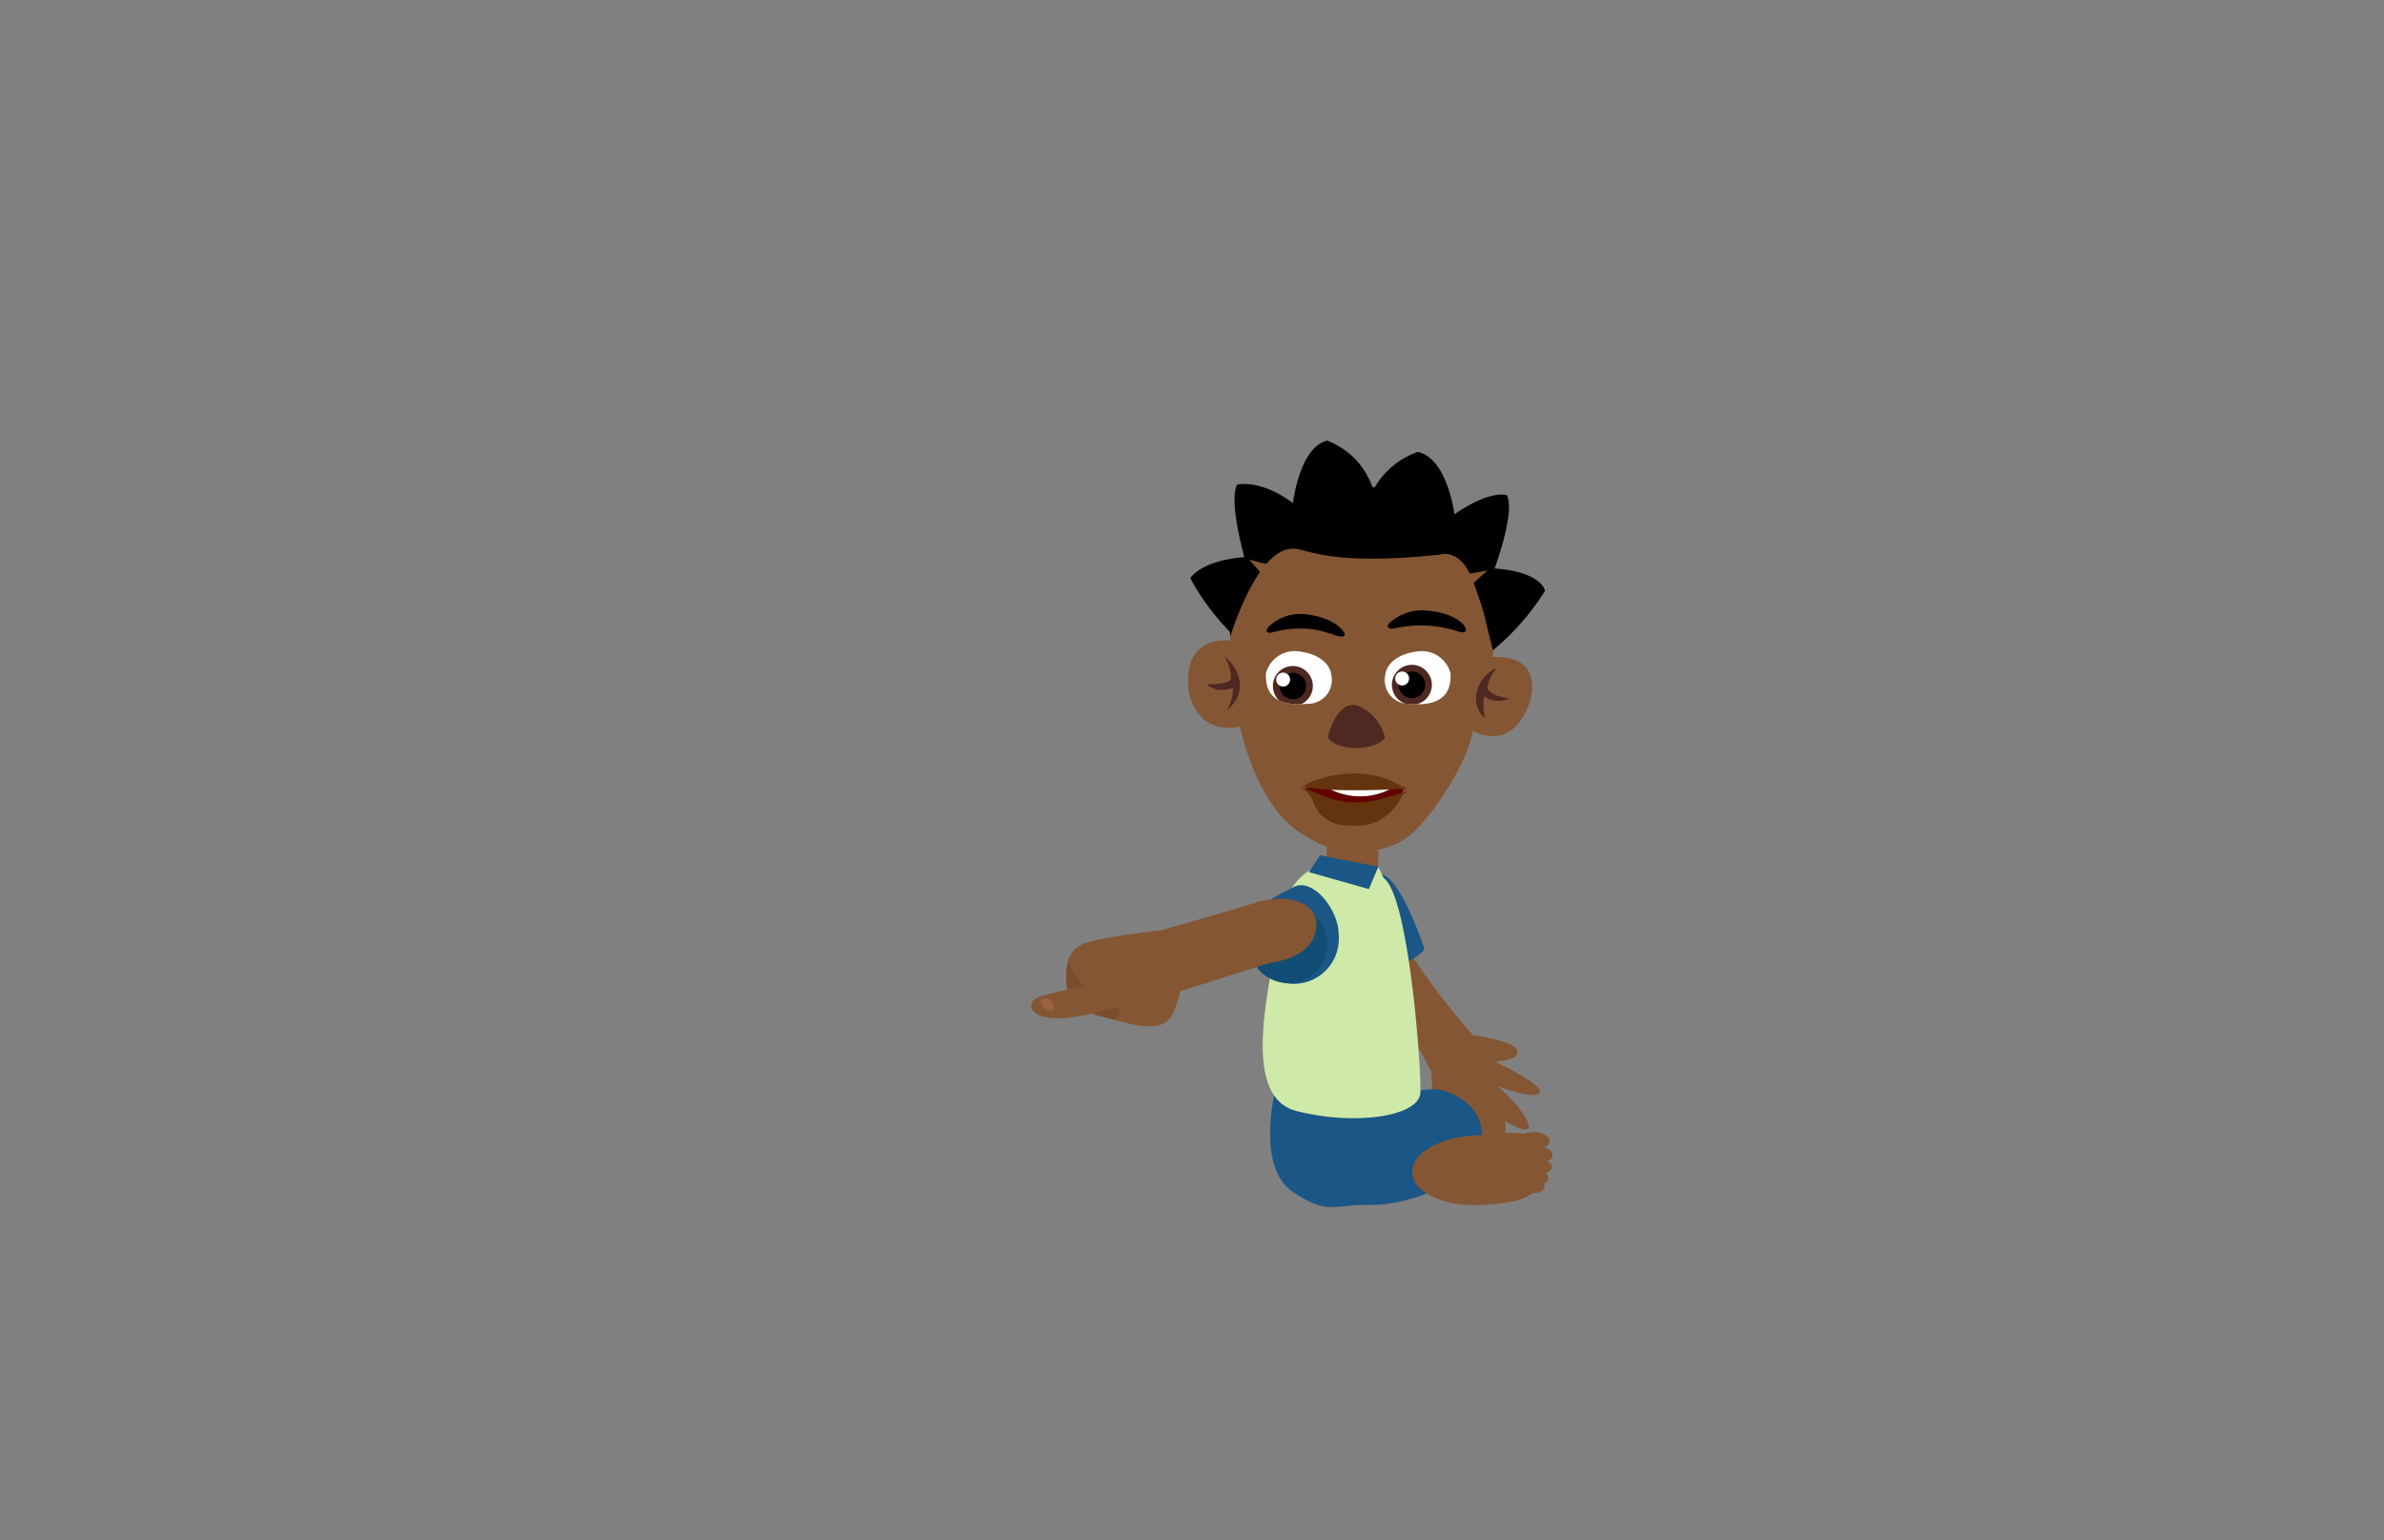 <svg id="_2" data-name="2" xmlns="http://www.w3.org/2000/svg" xmlns:xlink="http://www.w3.org/1999/xlink" viewBox="0 0 260 168"><rect x="0" y="0" width="260" height="168" fill="#808080" stroke="none"/><defs><style>.cls-1{fill:#845633;}.cls-2{fill:#fff;}.cls-3{fill:#1a5686;}.cls-4{fill:#cfeaa8;}.cls-5{clip-path:url(#clip-path);}.cls-6{fill:#620100;}.cls-7{clip-path:url(#clip-path-2);}.cls-8{fill:#4f2821;}.cls-9{clip-path:url(#clip-path-3);}.cls-10{fill:#64340f;}.cls-11{fill:#114d75;}.cls-12{clip-path:url(#clip-path-4);}.cls-13{fill:#7c4c2c;}.cls-14{fill:#9b633d;}</style><clipPath id="clip-path"><path class="cls-1" d="M143.53,53.89a15.85,15.85,0,0,0-9.33,16S129,69,129.63,75.26c0,0,.58,4.95,5.6,4,0,0,1.69,8.34,6.45,11.49s8,2.47,10.93,1.11,7.67-9,8-12.17c0,0,4.2,2.66,6.24-3.15,0,0,1.74-5.17-4.07-4.87,0,0,1.64-12.83-6.86-16.69C147.92,51.29,143.53,53.89,143.53,53.89Z"/></clipPath><clipPath id="clip-path-2"><path class="cls-2" d="M138.07,73.42a3.24,3.24,0,0,1,3.37-2.4c2.67.27,3.64,1.59,3.75,2.57a2.6,2.6,0,0,1-2.57,3.17C140.05,77,137.9,76.39,138.07,73.42Z"/></clipPath><clipPath id="clip-path-3"><path class="cls-2" d="M158.19,73.42a3.24,3.24,0,0,0-3.37-2.4c-2.66.27-3.63,1.59-3.74,2.57a2.59,2.59,0,0,0,2.57,3.17C156.22,77,158.37,76.39,158.19,73.42Z"/></clipPath><clipPath id="clip-path-4"><path class="cls-1" d="M126.92,101.43s-6.71.71-8.82,1.53-2,3.78-1.56,5.55,3.13,2.2,5.53,2.86,4.63,1,5.63-.43a11.12,11.12,0,0,0,1.22-4.31S130.76,103,126.92,101.43Z"/></clipPath></defs><rect class="cls-1" x="144.68" y="89.04" width="5.63" height="8.44" transform="translate(295 186.53) rotate(180)"/><path class="cls-1" d="M147.23,96.66a106,106,0,0,0,6.17,15.23l2.72,5s.11,6,1.26,6.39c0,0,.75.54,1-3,0,0,.26-.31.51.16s2.15,4.39,3.21,4c0,0,1-.29-1-3.91,0,0-.12-.33.26-.11,0,0,4.38,3.36,5.38,2.67,0,0,.28-1.36-3.41-4.63,0,0,4.18,1.6,4.58.69s-4.71-3.27-4.71-3.27-.05-.12.23-.16c0,0,2.16-.09,2.06-1,0,0,.29-1.09-4.86-1.82,0,0-8.07-9-9.53-14.61,0,0-.88-2.19-2.09-2.49C149,95.79,147.45,95.28,147.23,96.66Z"/><path class="cls-3" d="M146.77,97.41c.91-3.45,4.12-2,4.12-2,2.14,1,4.46,8.09,4.46,8.09-1,1.58-5.33,2.52-5.33,2.52-1.91-1.07-3.37-7.48-3.37-7.48Z"/><ellipse class="cls-1" cx="158.6" cy="123.35" rx="5.64" ry="4.74" transform="translate(-19.41 30.17) rotate(-10.24)"/><path class="cls-3" d="M139.06,119s-2.06,8.23,1.87,10.94,4.5,1.36,8.57,1.47,11.65-2.8,12.1-6.09-1.08-5.31-4-6.32-9.89,2.25-9.89,2.25Z"/><path class="cls-4" d="M150.91,95.77c2.74,1.91,4.12,20.81,4,23.4s-7.11,3.65-13.53,2-2.63-14.61-1.83-20.55S145.52,92,150.91,95.77Z"/><polygon class="cls-4" points="150.32 94.53 150.91 95.77 149.29 96.28 150.32 94.53"/><polygon class="cls-3" points="143.96 93.28 150.32 94.53 149.29 96.97 142.75 95.12 143.96 93.28"/><path class="cls-1" d="M168.3,127.33c0,3.49-3,3.92-7,4.09s-7.2-1.41-7.29-3.51,3-3.93,7-4.09S168.35,122.39,168.3,127.33Z"/><ellipse class="cls-1" cx="167.32" cy="124.42" rx="0.96" ry="1.67" transform="translate(36.63 286.89) rotate(-87.82)"/><ellipse class="cls-1" cx="168.16" cy="125.98" rx="1.15" ry="0.8" transform="translate(-2.51 3.42) rotate(-1.16)"/><ellipse class="cls-1" cx="168.22" cy="127.28" rx="1.02" ry="0.71" transform="translate(-2.53 3.42) rotate(-1.16)"/><ellipse class="cls-1" cx="167.84" cy="128.44" rx="1.02" ry="0.71" transform="matrix(1, -0.02, 0.02, 1, -2.56, 3.41)"/><ellipse class="cls-1" cx="167.44" cy="129.43" rx="1.02" ry="0.71" transform="translate(-2.58 3.4) rotate(-1.16)"/><path class="cls-1" d="M143.53,53.89a15.85,15.85,0,0,0-9.33,16S129,69,129.63,75.26c0,0,.58,4.95,5.6,4,0,0,1.69,8.34,6.45,11.49s8,2.47,10.93,1.11,7.67-9,8-12.17c0,0,4.2,2.66,6.24-3.15,0,0,1.74-5.17-4.07-4.87,0,0,1.64-12.83-6.86-16.69C147.92,51.29,143.53,53.89,143.53,53.89Z"/><g class="cls-5"><path d="M134,69.59l.07.17s1.7-5.82,4.28-8.51c0,0,1.42-1.78,3.29-1.34s5,1.67,15.4.58c0,0,2-.73,3.38,2.33A48.56,48.56,0,0,1,162.87,71s1.84-1.64,1.94-2.51,1.6-8.29,1.6-8.29l-2.07-6-4.83-2.84s.8-.87-6.33-.76,1.93-2.11-6.07-.11-5.27,1-5.27,1L130.27,61"/></g><path class="cls-6" d="M143.08,85.8a5.17,5.17,0,0,0-.88.27l1.54.9,3.84,1.84,4.49-1.07.82-1.29.23-.38L149.66,85l-5.44.3Z"/><path class="cls-2" d="M138.07,73.42a3.24,3.24,0,0,1,3.37-2.4c2.67.27,3.64,1.59,3.75,2.57a2.6,2.6,0,0,1-2.57,3.17C140.05,77,137.9,76.39,138.07,73.42Z"/><g class="cls-7"><circle class="cls-8" cx="141" cy="74.82" r="2.18"/><circle cx="141" cy="74.82" r="1.45"/><circle class="cls-2" cx="139.94" cy="74.12" r="0.76"/></g><path class="cls-8" d="M144.8,80.43s.6,1.14,3.09,1.14,3.19-1.14,3.16-1.14A5.1,5.1,0,0,0,148.16,77C145.8,76.13,144.8,80.43,144.8,80.43Z"/><path class="cls-2" d="M158.19,73.42a3.24,3.24,0,0,0-3.37-2.4c-2.66.27-3.63,1.59-3.74,2.57a2.59,2.59,0,0,0,2.57,3.17C156.22,77,158.37,76.39,158.19,73.42Z"/><g class="cls-9"><circle class="cls-8" cx="153.98" cy="74.69" r="2.18"/><circle cx="153.98" cy="74.69" r="1.45"/><circle class="cls-2" cx="152.92" cy="74" r="0.76"/></g><path d="M138.28,68.44a5,5,0,0,1,4.43-1.4c2.93.41,3.78,1.81,3.78,1.81s.58.74-.46.54-3.18-1.53-7.45-.38C138.58,69,137.84,69.12,138.28,68.44Z"/><path class="cls-2" d="M144.58,85.8a7.21,7.21,0,0,0,6.94.31l-3.47-.82Z"/><path d="M151.48,68a5.32,5.32,0,0,1,4.32-1.39c2.79.27,3.81,1.45,4,1.78s.08.71-.66.52a12.93,12.93,0,0,0-7.15-.35S151,68.66,151.48,68Z"/><path class="cls-10" d="M142,85.77a12,12,0,0,1,4.64-1.35,10,10,0,0,1,5.35.87,6.65,6.65,0,0,0,1.6.71S145.29,86.56,142,85.77Z"/><path class="cls-10" d="M141.84,85.81a3.68,3.68,0,0,1,1.33,1.49,3.78,3.78,0,0,0,3.45,2.7c2.43.25,3.83-.24,5.1-1.51s.94-1.83,2-2.29c0,0-1.87.6-3.11.93a9.63,9.63,0,0,1-6.38-.35Z"/><path class="cls-8" d="M133.51,71.63a4,4,0,0,1,1.72,3,3.32,3.32,0,0,1-1.42,2.78,4.49,4.49,0,0,0,.66-2.39s-1.75.71-2.78-.37c0,0,2.39,0,2.56-.59A4.06,4.06,0,0,0,133.51,71.63Z"/><path class="cls-8" d="M163.25,72.84a3.72,3.72,0,0,0-2.16,2.55,2.83,2.83,0,0,0,.84,2.93,7.13,7.13,0,0,1-.08-2.36,2.92,2.92,0,0,0,2.78.22s-2-.2-2.43-1.11A4.26,4.26,0,0,1,163.25,72.84Z"/><path d="M134.22,69a26.17,26.17,0,0,1-4.41-5.94s1.09-1.9,5.9-2.3c0,0-1.72-6.08-.8-7.89,0,0,2.48-.69,6.1,2,0,0,.7-6.1,3.73-6.81a8.35,8.35,0,0,1,4.91,5l-1.92,3.54s-9.95,2.27-9.75,2.48-3,4.05-2.78,4.33S134.22,69,134.22,69Z"/><path d="M162.82,70.92a27.08,27.08,0,0,0,5.68-6.48S168.18,62.37,163,62c0,0,2.31-6.21,1.33-8,0,0-1.84-.61-5.71,2.1,0,0-.74-6.1-4-6.81a8.76,8.76,0,0,0-5.25,5l2.05,3.54s6.67,2.62,8.54,2.55c.31,0,1.87,4.46,1.65,4.74S162.82,70.92,162.82,70.92Z"/><path class="cls-1" d="M138.85,61.63a19.78,19.78,0,0,1-2.62-.61l1.55,1.78,1.49-.51"/><polyline class="cls-1" points="158.95 62.8 162.22 62.22 160.23 64.01"/><path class="cls-3" d="M146,102a4.92,4.92,0,1,1-9.81,0c0-2.91,2.37-3.95,4.91-5.26C143.06,95.69,146,99.05,146,102Z"/><circle class="cls-11" cx="140.49" cy="102.96" r="4.26"/><path class="cls-1" d="M139.88,98a11.73,11.73,0,0,0-3.75.7c-2.59.8-9.21,2.69-9.21,2.69s-4,4-1.12,7.66c0,0,12.1-3.87,12.6-4s4.68-.5,5.13-3.73S139.88,98,139.88,98Z"/><path class="cls-1" d="M126.92,101.43s-6.71.71-8.82,1.53-2,3.78-1.56,5.55,3.13,2.2,5.53,2.86,4.63,1,5.63-.43a11.12,11.12,0,0,0,1.22-4.31S130.76,103,126.92,101.43Z"/><g class="cls-12"><path class="cls-13" d="M117.69,107a8.58,8.58,0,0,0,3,2,4,4,0,0,1,.92.52,1,1,0,0,1,.41.93,1.21,1.21,0,0,1-.48.72,4.86,4.86,0,0,1-2.9.8,27.07,27.07,0,0,1-5.32-.32,1.87,1.87,0,0,1-.74-.22,1.49,1.49,0,0,1-.58-.75c-.53-1.36.19-2.92,1.18-4a24.86,24.86,0,0,1,3.16-2.92A6.42,6.42,0,0,0,117.69,107Z"/></g><path class="cls-1" d="M122.6,106.57s-8.62,1.76-9.57,2.29-.88,2,1.71,2.18c3.6.33,10.7-2.49,10.7-2.49Z"/><ellipse class="cls-14" cx="114.25" cy="109.53" rx="0.54" ry="0.84" transform="translate(-42.63 130.49) rotate(-51.4)"/></svg>